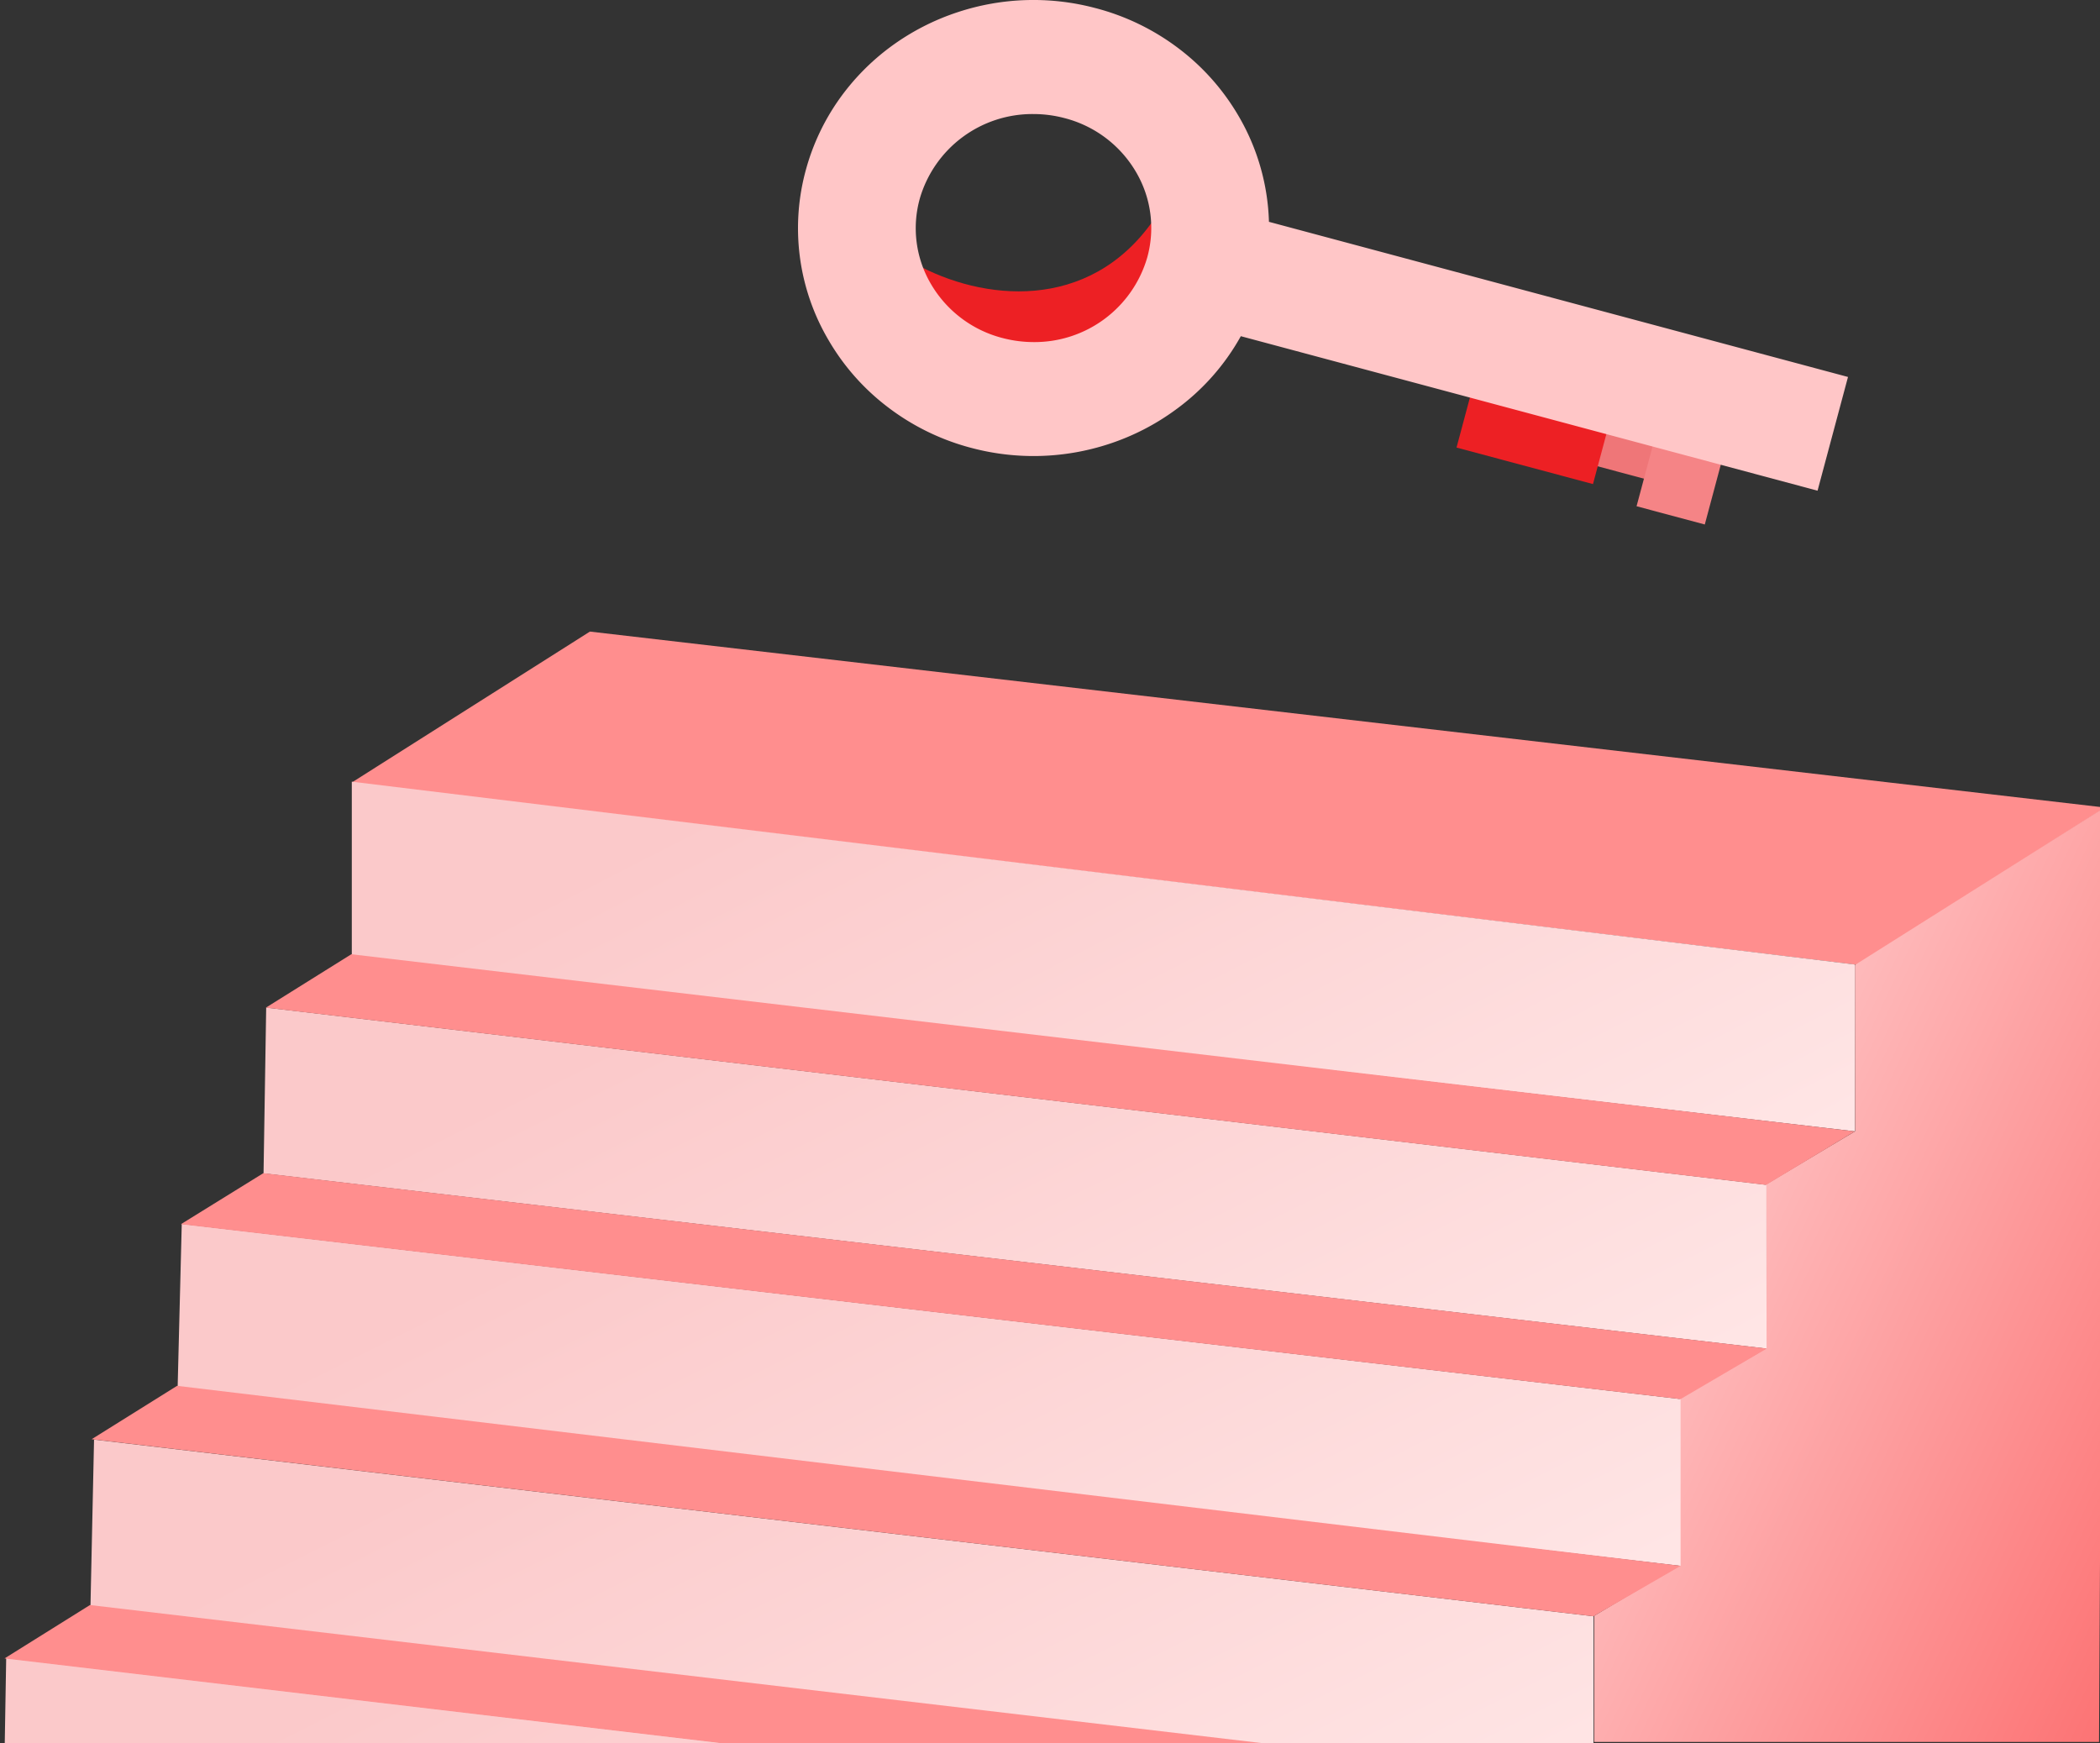 <svg xmlns="http://www.w3.org/2000/svg" width="200" height="166" viewBox="0 0 200 166">
    <rect x="0" y="0" width="200" height="166" fill="#333333" stroke="none"/>
    <defs>
        <linearGradient id="7ieznehisb" x1="1.094" y1="1.138" x2=".28" y2=".432" gradientUnits="objectBoundingBox">
            <stop offset="0" stop-color="#fc6667"/>
            <stop offset="1" stop-color="#febabb"/>
        </linearGradient>
        <linearGradient id="da2yw4zqrc" x1=".935" y1="1.269" x2="-.093" y2=".796" gradientUnits="objectBoundingBox">
            <stop offset="0" stop-color="#ffe7e7"/>
            <stop offset="1" stop-color="#fbc9ca"/>
        </linearGradient>
        <clipPath id="loifqbzzga">
            <path data-name="Rectangle 18851" style="fill:#fff" d="M0 0h200v106H0z"/>
        </clipPath>
    </defs>
    <g data-name="Group 21247">
        <g data-name="Mask Group 26" transform="translate(0 60)" style="clip-path:url(#loifqbzzga)">
            <g data-name="Group 20332">
                <path data-name="Path 2215" d="m-19356-18120.637-23.631 14.98-143.369-17.371 22.676-14.371z" transform="translate(19556.507 18137.549)" style="fill:#ff8e8e"/>
                <path data-name="Path 2216" d="m-19474.83-18001.229.475-88.955-23.727 14.963.014 15.838-8.506 5.074.039 15.588-8.238 4.773v15.85l-8.143 4.863v12.006z" transform="translate(19674.738 18107.127)" style="fill:url(#7ieznehisb)"/>
                <path data-name="Path 2217" d="M-19466.262-18097.422v16.615l143.146 16.689v-15.891z" transform="translate(19499.767 18111.867)" style="fill:url(#da2yw4zqrc)"/>
                <path data-name="Path 2218" d="m-19466.01-18096.6-.252 15.791 143.146 16.689-.02-15.6z" transform="translate(19491.361 18132.559)" style="fill:url(#da2yw4zqrc)"/>
                <path data-name="Path 2219" d="m-19465.861-18096.689-.4 15.883 143.146 16.689v-15.891z" transform="translate(19483.171 18153.25)" style="fill:url(#da2yw4zqrc)"/>
                <path data-name="Path 2220" d="m-19465.918-18096.838-.344 16.031 143.146 16.689v-15.891z" transform="translate(19474.875 18173.941)" style="fill:url(#da2yw4zqrc)"/>
                <path data-name="Path 2221" d="m-19465.988-18096.918-.273 16.111 143.146 16.689v-15.891z" transform="translate(19466.578 18194.82)" style="fill:url(#da2yw4zqrc)"/>
                <path data-name="Path 2222" d="m-19314.932-18035.461-8.455 5.1-142.873-16.885 8.135-5.084z" transform="translate(19491.584 18083.211)" style="fill:#ff8e8e"/>
                <path data-name="Path 2223" d="m-19315.225-18035.447-8.221 4.82-142.816-16.662 7.848-4.857z" transform="translate(19483.494 18103.877)" style="fill:#ff8e8e"/>
                <path data-name="Path 2224" d="m-19314.934-18035.187-8.316 4.807-143.021-16.865 8.135-5.084z" transform="translate(19475 18124.313)" style="fill:#ff8e8e"/>
                <path data-name="Path 2225" d="m-19314.932-18035.461-8.455 5.1-142.873-16.885 8.135-5.084z" transform="translate(19466.691 18145.191)" style="fill:#ff8e8e"/>
            </g>
        </g>
        <g data-name="Group 20342">
            <path data-name="Path 2239" d="M-19172.66-17647.5c6.316 3.5 16.488 4.688 22.662-4.131 1.58.287 1.328 2.445.58 6.863s-5.342 5.541-5.342 5.541-6.7 2.924-11.174.857-7.681-8.446-6.726-9.13z" transform="translate(19259.83 17672.627)" style="fill:#ed2024"/>
            <g data-name="Group 20340">
                <g data-name="Group 20341">
                    <path data-name="Rectangle 18855" transform="rotate(14.98 -74.4 581.42)" style="fill:#ef7678" d="M0 0h13.453v4.097H0z"/>
                    <path data-name="Rectangle 18853" transform="rotate(14.98 -58.639 553.339)" style="fill:#ed2024" d="M0 0h13.453v8.968H0z"/>
                    <path data-name="Rectangle 18854" transform="rotate(14.98 -71.318 621.34)" style="fill:#f58486" d="M0 0h6.726v8.968H0z"/>
                </g>
                <path data-name="Union 1" d="M19720.373 17722.539a21.652 21.652 0 0 1-6.205 7 22.584 22.584 0 0 1-6.344 3.262 23.028 23.028 0 0 1-13 .408 22.5 22.5 0 0 1-8.045-3.893 21.725 21.725 0 0 1-5.66-6.383 20.987 20.987 0 0 1-2.148-16.316 21.417 21.417 0 0 1 3.121-6.605 22.064 22.064 0 0 1 4.994-5.084 22.676 22.676 0 0 1 6.35-3.256 22.981 22.981 0 0 1 12.994-.406 22.46 22.46 0 0 1 8.051 3.891 21.861 21.861 0 0 1 5.658 6.379 21.133 21.133 0 0 1 2.912 10.111l55.148 14.775-2.9 10.832zm-30.572-13.109a10.479 10.479 0 0 0 1.072 8.16 11.092 11.092 0 0 0 6.855 5.137 11.682 11.682 0 0 0 2.9.373h.01a11.173 11.173 0 0 0 10.82-8.051 10.5 10.5 0 0 0-1.076-8.162 11.081 11.081 0 0 0-6.85-5.131 11.566 11.566 0 0 0-2.914-.373 11.166 11.166 0 0 0-10.818 8.047z" transform="translate(-19602.199 -17690.521)" style="fill:#ffc6c7"/>
            </g>
        </g>
    </g>
</svg>
